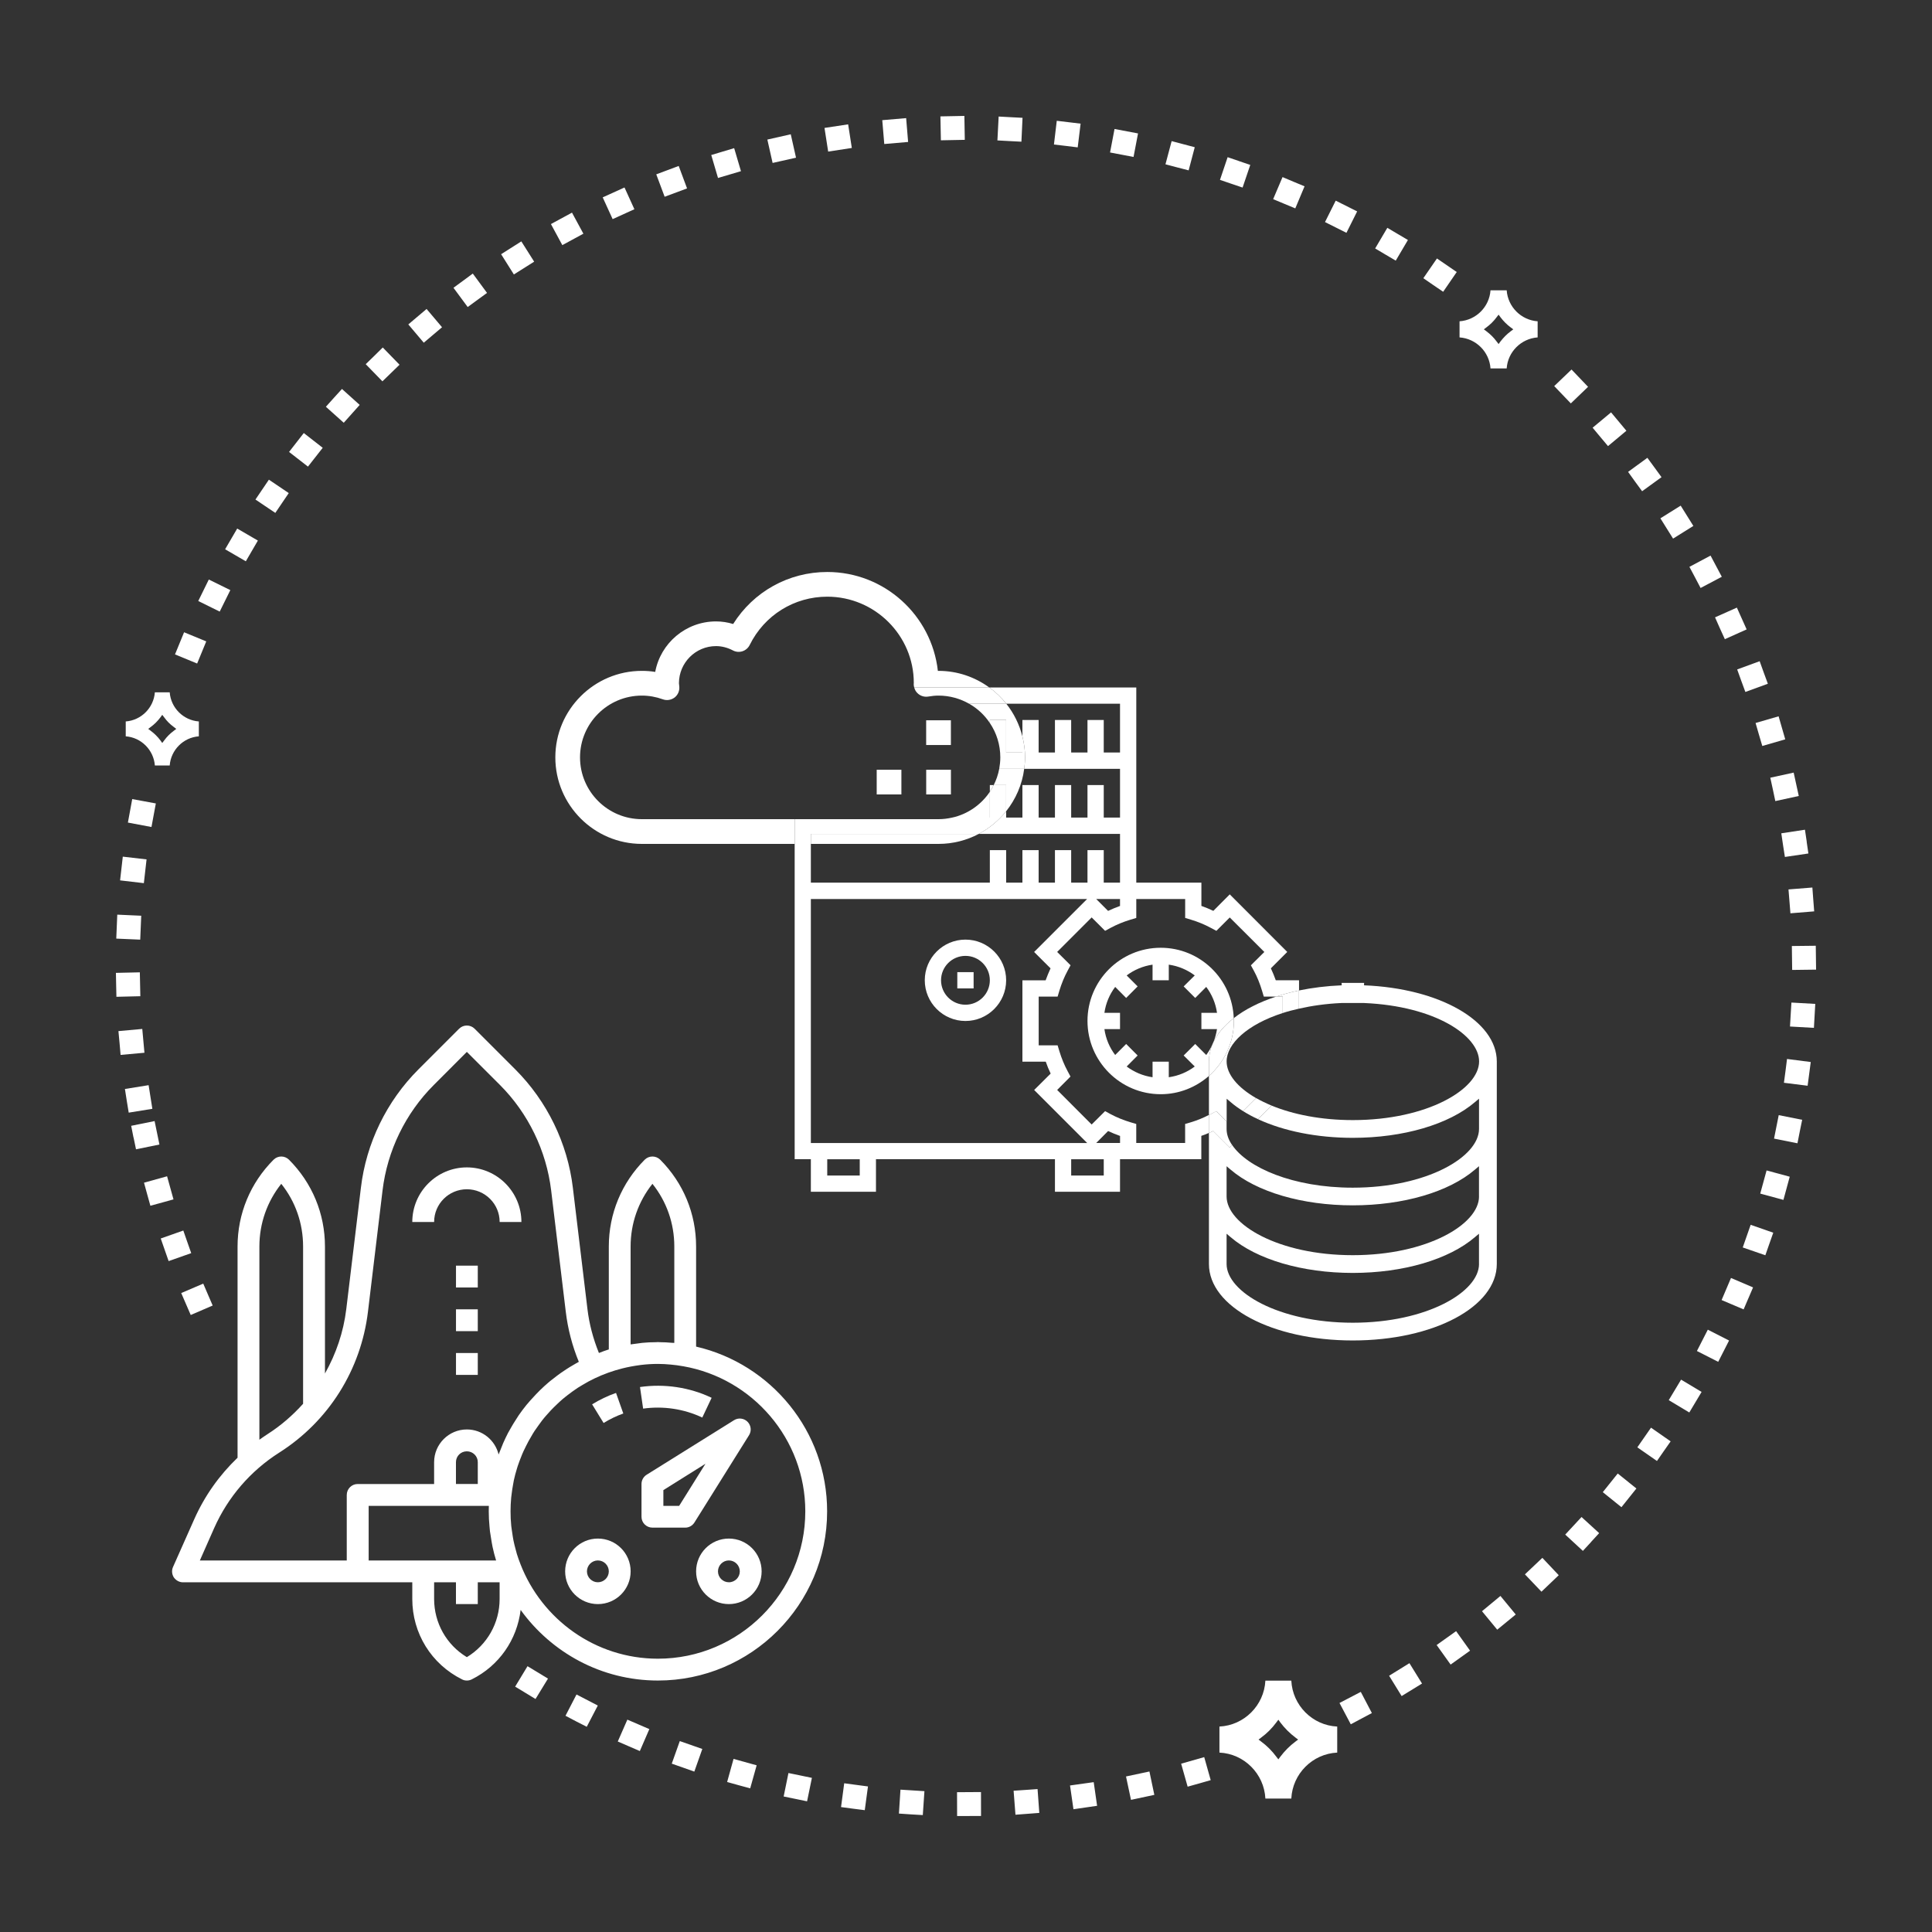 <?xml version="1.0" encoding="iso-8859-1"?>
<!-- Generator: Adobe Illustrator 15.1.0, SVG Export Plug-In . SVG Version: 6.00 Build 0)  -->
<!DOCTYPE svg PUBLIC "-//W3C//DTD SVG 1.1//EN" "http://www.w3.org/Graphics/SVG/1.1/DTD/svg11.dtd">
<svg version="1.1" id="Layer_1" xmlns="http://www.w3.org/2000/svg" xmlns:xlink="http://www.w3.org/1999/xlink" x="0px" y="0px"
	 width="50px" height="50px" viewBox="0 0 50 50" style="enable-background:new 0 0 50 50;" xml:space="preserve">
<rect x="0" y="0" width="50" height="50" fill="#333333" stroke="none"/>
<path style="fill:#FFFFFF;" d="M24.768,46.382l0.62-0.004l0.001,0.619l-0.619,0.002L24.768,46.382z M23.572,46.956l-0.308-0.021
	l0.04-0.619l0.62,0.039l-0.042,0.619L23.572,46.956z M26.232,46.344l0.311-0.021l0.309-0.022l0.045,0.617l-0.617,0.047
	L26.232,46.344z M22.072,46.808L22.072,46.808l-0.306-0.041l0.082-0.616l0.306,0.041l0.309,0.041l-0.083,0.614L22.072,46.808z
	 M27.692,46.208l0.613-0.086l0.088,0.612l-0.612,0.089L27.692,46.208z M20.584,46.555l-0.303-0.062l0.124-0.607l0.607,0.125
	l-0.125,0.607L20.584,46.555z M29.141,45.975l0.606-0.129l0.127,0.605L29.27,46.58L29.141,45.975z M19.116,46.201L19.116,46.201
	l-0.298-0.083l0.166-0.598l0.598,0.166l-0.167,0.596L19.116,46.201z M30.568,45.644l0.597-0.17l0.168,0.596l-0.297,0.085l-0.3,0.084
	L30.568,45.644z M17.679,45.746L17.679,45.746l-0.294-0.103l0.208-0.584l0.583,0.204l-0.207,0.586L17.679,45.746z M16.274,45.194
	l-0.286-0.124l0.248-0.566l0.569,0.245l-0.246,0.568L16.274,45.194z M14.91,44.549l-0.275-0.145l0.285-0.551l0.551,0.286
	l-0.286,0.55L14.91,44.549z M34.666,44.073l0.551-0.287l0.287,0.548l-0.273,0.145l-0.273,0.146L34.666,44.073z M13.595,43.809
	l-0.263-0.159l0.32-0.529l0.53,0.321l-0.323,0.528L13.595,43.809z M35.95,43.368l0.526-0.325l0.326,0.527l-0.528,0.324L35.95,43.368
	z M37.18,42.573l0.504-0.359l0.361,0.505l-0.25,0.179l-0.253,0.181L37.18,42.573z M38.354,41.698l0.477-0.395l0.396,0.48
	l-0.479,0.393L38.354,41.698z M39.465,40.744l0.451-0.427l0.424,0.449l-0.447,0.427L39.465,40.744z M40.508,39.715l0.422-0.455
	l0.456,0.417l-0.21,0.229v0.002l-0.211,0.229L40.508,39.715z M41.48,38.617l0.387-0.483l0.483,0.388l-0.387,0.484L41.48,38.617z
	 M42.374,37.457l0.354-0.509l0.508,0.354l-0.177,0.253l-0.177,0.255L42.374,37.457z M43.187,36.236l0.319-0.531l0.531,0.318
	l-0.318,0.532L43.187,36.236z M43.916,34.964l0.282-0.552l0.55,0.281l-0.281,0.551L43.916,34.964z M4.813,33.748L4.813,33.748
	L4.69,33.464l0.57-0.244l0.121,0.282l0.123,0.285l-0.568,0.245L4.813,33.748z M44.555,33.645l0.243-0.571l0.571,0.244l-0.122,0.285
	v-0.001l-0.122,0.285L44.555,33.645z M4.262,32.345L4.262,32.345L4.16,32.052l0.584-0.206l0.102,0.293l0.103,0.292l-0.585,0.206
	L4.262,32.345z M45.102,32.284l0.205-0.586l0.585,0.204l-0.103,0.292l-0.102,0.292L45.102,32.284z M3.809,30.907L3.809,30.907
	l-0.082-0.299l0.597-0.166L4.49,31.04l-0.598,0.165L3.809,30.907z M45.555,30.89l0.164-0.599l0.599,0.162l-0.163,0.6L45.555,30.89z
	 M3.457,29.44H3.455l-0.06-0.304l0.606-0.123l0.125,0.607L3.52,29.744L3.457,29.44z M45.912,29.467l0.121-0.607l0.607,0.12
	l-0.062,0.303l-0.06,0.305L45.912,29.467z M3.281,28.49l-0.048-0.307l0.613-0.099l0.097,0.612l-0.612,0.099L3.281,28.49z
	 M46.168,28.022l0.041-0.307l0.039-0.309l0.614,0.079l-0.081,0.614L46.168,28.022z M3.094,26.993L3.094,26.993l-0.029-0.308
	l0.617-0.056l0.056,0.616l-0.617,0.056L3.094,26.993z M46.325,26.566l0.018-0.31l0.019-0.31l0.617,0.035l-0.035,0.62L46.325,26.566z
	 M3.006,25.488L3,25.178l0.619-0.014l0.013,0.618l-0.619,0.015L3.006,25.488z M46.377,24.792L46.377,24.792l-0.004-0.309
	l0.619-0.007L47,25.094l-0.619,0.008L46.377,24.792z M3.009,24.291l0.026-0.62l0.62,0.028l-0.026,0.619L3.009,24.291z
	 M46.311,23.327L46.311,23.327l-0.025-0.309l0.618-0.049l0.023,0.309l0.024,0.308l-0.615,0.05L46.311,23.327z M3.108,22.784
	l0.07-0.614l0.615,0.071l-0.07,0.615L3.108,22.784z M46.145,21.872L46.145,21.872L46.1,21.566l0.612-0.093l0.046,0.309h-0.002
	l0.045,0.306l-0.608,0.09L46.145,21.872z M3.31,21.288l0.112-0.608l0.611,0.113l-0.113,0.61L3.31,21.288z M45.881,20.429
	l-0.066-0.302l0.605-0.132l0.066,0.303l0.066,0.302l-0.607,0.132L45.881,20.429z M45.52,19.008l-0.086-0.297l0.596-0.173
	l0.172,0.596l-0.594,0.172L45.52,19.008z M45.063,17.617L45.063,17.617l-0.105-0.292l0.582-0.213l0.105,0.292l0.107,0.291
	l-0.582,0.213L45.063,17.617z M4.529,16.936l0.235-0.573l0.574,0.236l-0.236,0.573L4.529,16.936z M44.51,16.259l-0.125-0.282
	l0.565-0.252l0.253,0.564l-0.564,0.253L44.51,16.259z M5.131,15.554l0.273-0.556l0.557,0.274l-0.275,0.556L5.131,15.554z
	 M43.867,14.943l-0.145-0.273l0.547-0.291l0.291,0.548l-0.549,0.29L43.867,14.943z M5.826,14.215l0.313-0.536l0.535,0.311
	l-0.312,0.536L5.826,14.215z M43.135,13.677L43.135,13.677l-0.164-0.263l0.525-0.328l0.328,0.525l-0.525,0.328L43.135,13.677z
	 M6.611,12.928l0.174-0.257l0.174-0.257l0.514,0.347l-0.348,0.513L6.611,12.928z M42.314,12.462l-0.179-0.25l0.499-0.364
	l0.184,0.251L43,12.349l-0.502,0.364L42.314,12.462z M7.481,11.696l0.381-0.489l0.49,0.382L7.97,12.076L7.481,11.696z
	 M41.416,11.308L41.416,11.308l-0.199-0.239l0.477-0.397l0.397,0.476l-0.476,0.397L41.416,11.308z M8.434,10.527l0.207-0.231
	l0.209-0.23l0.459,0.413l-0.413,0.462L8.434,10.527z M40.438,10.216l-0.215-0.224l0.448-0.429l0.428,0.448l-0.446,0.429
	L40.438,10.216z M9.465,9.425l0.222-0.216l0.219-0.216l0.434,0.446l-0.443,0.43L9.465,9.425z M10.567,8.396l0.473-0.4l0.4,0.473
	l-0.473,0.4L10.567,8.396z M11.736,7.448l0.5-0.368l0.368,0.5l-0.5,0.366L11.736,7.448z M37.091,7.376L36.836,7.2l0.352-0.511
	l0.512,0.351l-0.351,0.511L37.091,7.376z M12.969,6.579l0.523-0.332l0.332,0.525l-0.525,0.331L12.969,6.579z M35.855,6.588
	L35.589,6.43l0.315-0.534l0.533,0.315l-0.315,0.534L35.855,6.588z M14.258,5.799l0.545-0.296l0.295,0.545l-0.545,0.296L14.258,5.799
	z M34.568,5.886l-0.277-0.139l0.277-0.554l0.555,0.278l-0.277,0.554L34.568,5.886z M15.598,5.108l0.564-0.256l0.256,0.563
	l-0.563,0.256L15.598,5.108z M33.236,5.274L33.236,5.274l-0.287-0.12l0.243-0.571l0.284,0.12l0.286,0.119l-0.24,0.571L33.236,5.274z
	 M16.984,4.512l0.581-0.217l0.216,0.581l-0.58,0.216L16.984,4.512z M31.865,4.755l-0.292-0.1l0.198-0.587l0.294,0.1v0.001
	l0.292,0.099l-0.199,0.586L31.865,4.755z M18.407,4.012L19,3.834l0.176,0.596l-0.594,0.176L18.407,4.012z M30.461,4.331
	l-0.299-0.079l0.16-0.6l0.299,0.079L30.92,3.81l-0.158,0.599L30.461,4.331z M19.859,3.612l0.303-0.068l0.303-0.069l0.136,0.606
	l-0.303,0.068l-0.303,0.068L19.859,3.612z M29.033,4.004l-0.305-0.058l0.116-0.608l0.608,0.115l-0.116,0.609L29.033,4.004z
	 M21.338,3.311l0.612-0.093l0.095,0.611l-0.612,0.094L21.338,3.311z M27.582,3.776L27.276,3.74l0.073-0.614l0.309,0.037L27.966,3.2
	l-0.075,0.614L27.582,3.776z M22.833,3.11l0.618-0.053l0.051,0.617l-0.617,0.053L22.833,3.11z M26.123,3.651L26.123,3.651
	l-0.31-0.017l0.032-0.618l0.311,0.017l0.307,0.016l-0.029,0.618L26.123,3.651z M24.338,3.012L24.958,3l0.011,0.619L24.35,3.631
	L24.338,3.012z"/>
<g>
	<defs>
		<rect id="SVGID_1_" x="4.453" y="26.497" width="16.953" height="17.037"/>
	</defs>
	<clipPath id="SVGID_2_">
		<use xlink:href="#SVGID_1_"  style="overflow:visible;"/>
	</clipPath>
	<path style="clip-path:url(#SVGID_2_);fill:#FFFFFF;" d="M18.015,34.85v-2.59c0-0.85-0.33-1.646-0.929-2.247
		c-0.112-0.11-0.29-0.11-0.401,0c-0.598,0.601-0.929,1.397-0.929,2.247v2.663c-0.088,0.026-0.172,0.06-0.256,0.092
		c-0.149-0.368-0.251-0.749-0.297-1.138l-0.377-3.136c-0.137-1.154-0.668-2.242-1.489-3.064l-1.054-1.054
		c-0.111-0.11-0.291-0.11-0.401,0l-1.055,1.055c-0.821,0.821-1.351,1.909-1.487,3.063l-0.378,3.136
		c-0.072,0.598-0.265,1.16-0.552,1.669V32.26c0-0.85-0.331-1.646-0.931-2.247c-0.111-0.11-0.288-0.11-0.399,0
		c-0.6,0.601-0.932,1.397-0.932,2.247v5.466c-0.471,0.451-0.853,0.988-1.122,1.594l-0.548,1.233
		c-0.039,0.086-0.031,0.188,0.02,0.269c0.054,0.078,0.142,0.128,0.238,0.128h5.934v0.432c0,0.887,0.492,1.684,1.287,2.08
		c0.039,0.021,0.082,0.03,0.125,0.03c0.043,0,0.088-0.01,0.127-0.03c0.707-0.352,1.172-1.026,1.265-1.797
		c0.797,1.104,2.09,1.827,3.553,1.827c2.414,0,4.379-1.963,4.379-4.378C21.406,37.038,19.956,35.299,18.015,34.85 M16.32,32.26
		c0-0.599,0.2-1.164,0.565-1.623c0.367,0.459,0.566,1.024,0.566,1.623v2.494c-0.02-0.002-0.039-0.001-0.059-0.002
		c-0.107-0.011-0.213-0.015-0.317-0.016c-0.017,0-0.032-0.003-0.048-0.003c-0.017,0-0.031,0.003-0.047,0.003
		c-0.12,0-0.238,0.005-0.357,0.017c-0.064,0.007-0.126,0.017-0.188,0.025c-0.039,0.005-0.076,0.008-0.115,0.015V32.26z M6.713,32.26
		c0-0.599,0.201-1.164,0.566-1.623c0.367,0.459,0.565,1.024,0.565,1.623v4.07c-0.268,0.297-0.573,0.564-0.921,0.786
		c-0.071,0.045-0.14,0.095-0.21,0.144V32.26z M9.541,40.385v-1.413h3.11c-0.002,0.047-0.002,0.095-0.002,0.142
		c0,0.134,0.007,0.266,0.02,0.397c0.004,0.04,0.008,0.078,0.011,0.119c0.014,0.094,0.028,0.188,0.045,0.283
		c0.008,0.039,0.015,0.078,0.022,0.118c0.025,0.118,0.055,0.236,0.092,0.354H9.541z M11.8,38.405V37.84
		c0-0.155,0.125-0.28,0.282-0.28c0.156,0,0.283,0.125,0.283,0.28v0.565H11.8z M12.93,41.381c0,0.621-0.322,1.188-0.848,1.506
		c-0.527-0.318-0.847-0.885-0.847-1.506v-0.432H11.8v0.564h0.565v-0.564h0.565V41.381z M13.023,37.346
		c-0.026,0.06-0.05,0.12-0.072,0.18c-0.017,0.039-0.033,0.077-0.047,0.116c-0.09-0.371-0.423-0.648-0.822-0.648
		c-0.467,0-0.847,0.381-0.847,0.847v0.565H9.256c-0.155,0-0.282,0.127-0.282,0.283v1.696H5.172l0.37-0.837
		c0.358-0.806,0.942-1.482,1.684-1.954c1.28-0.813,2.116-2.145,2.297-3.649L9.9,30.81c0.123-1.029,0.594-2,1.328-2.732l0.854-0.855
		l0.855,0.854c0.733,0.733,1.203,1.704,1.327,2.732l0.378,3.136c0.053,0.445,0.166,0.881,0.338,1.299
		c-0.052,0.027-0.101,0.058-0.152,0.087c-0.057,0.033-0.114,0.067-0.17,0.104c-0.047,0.03-0.095,0.062-0.141,0.095
		c-0.066,0.046-0.131,0.096-0.195,0.147c-0.045,0.034-0.09,0.068-0.133,0.106c-0.072,0.063-0.143,0.125-0.211,0.193
		c-0.036,0.034-0.072,0.071-0.105,0.107c-0.053,0.056-0.105,0.111-0.153,0.166c-0.033,0.038-0.066,0.075-0.097,0.113
		c-0.068,0.084-0.134,0.172-0.196,0.261c-0.031,0.045-0.06,0.095-0.09,0.141c-0.037,0.056-0.07,0.111-0.103,0.169
		c-0.029,0.05-0.059,0.102-0.087,0.153C13.103,37.172,13.062,37.258,13.023,37.346 M17.027,42.927c-1.621,0-3.004-1.02-3.557-2.446
		c-0.033-0.087-0.067-0.175-0.093-0.263c-0.012-0.038-0.019-0.075-0.03-0.111c-0.021-0.082-0.045-0.164-0.06-0.247
		c-0.013-0.062-0.02-0.123-0.03-0.187c-0.007-0.061-0.021-0.121-0.026-0.183c-0.013-0.123-0.018-0.251-0.018-0.377
		c0-0.115,0.005-0.231,0.016-0.35c0.004-0.035,0.009-0.069,0.013-0.105c0.009-0.077,0.021-0.156,0.035-0.23
		c0.008-0.04,0.014-0.079,0.021-0.118c0.022-0.1,0.047-0.197,0.077-0.292c0.013-0.05,0.031-0.099,0.049-0.149
		c0.019-0.051,0.037-0.104,0.058-0.153c0.02-0.054,0.043-0.107,0.066-0.159c0.02-0.045,0.043-0.092,0.067-0.137
		c0.041-0.082,0.084-0.165,0.132-0.242c0.028-0.05,0.057-0.1,0.088-0.146c0.03-0.046,0.064-0.093,0.098-0.139
		c0.029-0.041,0.059-0.083,0.091-0.125c0.034-0.043,0.068-0.086,0.105-0.127c0.039-0.046,0.08-0.089,0.121-0.135
		c0.053-0.056,0.107-0.11,0.165-0.164c0.046-0.045,0.094-0.088,0.143-0.131c0.041-0.036,0.084-0.067,0.127-0.102
		c0.041-0.033,0.082-0.063,0.125-0.094c0.047-0.033,0.095-0.067,0.143-0.099c0.038-0.024,0.08-0.048,0.119-0.072
		c0.101-0.062,0.207-0.119,0.316-0.171c0.228-0.109,0.469-0.196,0.72-0.259c0.15-0.038,0.301-0.065,0.45-0.085
		c0.005-0.001,0.012-0.002,0.02-0.003c0.152-0.019,0.303-0.028,0.449-0.028c0.112,0,0.222,0.007,0.33,0.017
		c0.107,0.01,0.214,0.023,0.326,0.044h0.002c1.789,0.314,3.156,1.877,3.156,3.755C20.841,41.215,19.131,42.927,17.027,42.927"/>
</g>
<g>
	<defs>
		<rect id="SVGID_3_" width="50" height="50"/>
	</defs>
	<clipPath id="SVGID_4_">
		<use xlink:href="#SVGID_3_"  style="overflow:visible;"/>
	</clipPath>
	<path style="clip-path:url(#SVGID_4_);fill:#FFFFFF;" d="M12.082,30.212c-0.779,0-1.412,0.635-1.412,1.413h0.565
		c0-0.469,0.38-0.847,0.847-0.847s0.849,0.378,0.849,0.847h0.563C13.494,30.847,12.861,30.212,12.082,30.212"/>
	<rect x="11.801" y="32.755" style="clip-path:url(#SVGID_4_);fill:#FFFFFF;" width="0.564" height="0.565"/>
	<rect x="11.801" y="33.885" style="clip-path:url(#SVGID_4_);fill:#FFFFFF;" width="0.564" height="0.565"/>
	<rect x="11.801" y="35.016" style="clip-path:url(#SVGID_4_);fill:#FFFFFF;" width="0.564" height="0.566"/>
	<path style="clip-path:url(#SVGID_4_);fill:#FFFFFF;" d="M16.563,35.896l0.081,0.559c0.519-0.073,1.056,0.006,1.531,0.231
		l0.242-0.511C17.843,35.901,17.193,35.806,16.563,35.896"/>
	<path style="clip-path:url(#SVGID_4_);fill:#FFFFFF;" d="M15.943,36.049c-0.217,0.075-0.424,0.175-0.619,0.295l0.297,0.483
		c0.162-0.1,0.334-0.183,0.51-0.246L15.943,36.049z"/>
	<path style="clip-path:url(#SVGID_4_);fill:#FFFFFF;" d="M19.346,36.795c-0.094-0.094-0.239-0.11-0.35-0.04l-2.261,1.411
		c-0.083,0.052-0.133,0.143-0.133,0.239v0.85c0,0.155,0.128,0.28,0.284,0.28h0.848c0.096,0,0.186-0.05,0.238-0.133l1.413-2.259
		C19.455,37.032,19.438,36.888,19.346,36.795 M17.576,38.972h-0.408v-0.408l1.089-0.682L17.576,38.972z"/>
	<path style="clip-path:url(#SVGID_4_);fill:#FFFFFF;" d="M15.473,39.818c-0.467,0-0.847,0.379-0.847,0.849
		c0,0.468,0.38,0.847,0.847,0.847c0.468,0,0.848-0.379,0.848-0.847C16.321,40.197,15.941,39.818,15.473,39.818 M15.473,40.949
		c-0.155,0-0.283-0.127-0.283-0.282s0.128-0.283,0.283-0.283c0.156,0,0.283,0.128,0.283,0.283S15.629,40.949,15.473,40.949"/>
	<path style="clip-path:url(#SVGID_4_);fill:#FFFFFF;" d="M18.863,39.818c-0.467,0-0.848,0.379-0.848,0.849
		c0,0.468,0.381,0.847,0.848,0.847c0.468,0,0.848-0.379,0.848-0.847C19.711,40.197,19.331,39.818,18.863,39.818 M18.863,40.949
		c-0.155,0-0.282-0.127-0.282-0.282s0.127-0.283,0.282-0.283c0.156,0,0.283,0.128,0.283,0.283S19.02,40.949,18.863,40.949"/>
	<path style="clip-path:url(#SVGID_4_);fill:#FFFFFF;" d="M34.607,45.357v-0.674c-0.642-0.03-1.156-0.548-1.188-1.188h-0.671
		c-0.033,0.64-0.549,1.157-1.189,1.188v0.674c0.641,0.03,1.156,0.548,1.189,1.189h0.671C33.451,45.905,33.966,45.388,34.607,45.357
		 M33.529,45.07c-0.15,0.111-0.284,0.246-0.396,0.396l-0.049,0.066l-0.051-0.066c-0.111-0.15-0.244-0.285-0.396-0.396l-0.066-0.05
		l0.066-0.05c0.152-0.111,0.285-0.245,0.396-0.396l0.051-0.068l0.049,0.068c0.112,0.15,0.246,0.284,0.396,0.396l0.066,0.05
		L33.529,45.07z"/>
	<path style="clip-path:url(#SVGID_4_);fill:#FFFFFF;" d="M39.794,8.732V8.315c-0.428-0.03-0.771-0.374-0.801-0.802h-0.419
		c-0.029,0.428-0.372,0.772-0.801,0.802v0.417c0.429,0.031,0.771,0.374,0.801,0.802h0.419C39.022,9.106,39.366,8.763,39.794,8.732
		 M39.098,8.573c-0.102,0.075-0.188,0.164-0.266,0.264l-0.048,0.067l-0.052-0.067c-0.072-0.099-0.163-0.188-0.264-0.264l-0.066-0.05
		l0.066-0.05c0.101-0.075,0.191-0.163,0.264-0.263l0.052-0.067l0.048,0.067c0.077,0.101,0.164,0.189,0.264,0.263l0.068,0.05
		L39.098,8.573z"/>
	<path style="clip-path:url(#SVGID_4_);fill:#FFFFFF;" d="M5.146,19.056v-0.385c-0.402-0.03-0.724-0.352-0.754-0.754H4.008
		c-0.031,0.402-0.353,0.724-0.754,0.754v0.385c0.401,0.03,0.723,0.353,0.754,0.755h0.384C4.422,19.409,4.744,19.086,5.146,19.056
		 M4.496,18.914c-0.094,0.07-0.177,0.152-0.246,0.247l-0.051,0.067l-0.048-0.067c-0.071-0.094-0.154-0.177-0.249-0.247l-0.066-0.05
		l0.066-0.051c0.095-0.069,0.178-0.152,0.249-0.247L4.199,18.5l0.051,0.066c0.069,0.096,0.152,0.179,0.246,0.247l0.066,0.051
		L4.496,18.914z"/>
	<path style="clip-path:url(#SVGID_4_);fill:#FFFFFF;" d="M31.376,27.03c0.011-0.021,0.021-0.041,0.028-0.062
		C31.395,26.989,31.385,27.01,31.376,27.03"/>
	<path style="clip-path:url(#SVGID_4_);fill:#FFFFFF;" d="M31.848,28.521c0.096,0.083,0.205,0.162,0.323,0.235l0.337-0.337
		c-0.485-0.278-0.763-0.622-0.763-0.949c0-0.454,0.53-0.956,1.452-1.253v-0.426h-0.17c-0.438,0.144-0.81,0.333-1.098,0.559
		c0,0.024,0.004,0.049,0.004,0.073c0,0.566-0.253,1.073-0.646,1.422v1.012c0.018-0.01,0.035-0.017,0.053-0.026l0.139-0.074
		l0.267,0.265v-0.587L31.848,28.521z"/>
	<path style="clip-path:url(#SVGID_4_);fill:#FFFFFF;" d="M35.301,25.5l0.002-0.063h-0.582l0.002,0.063
		c-0.391,0.016-0.762,0.063-1.105,0.133v0.471c0.33-0.075,0.697-0.128,1.099-0.146h0.587c1.838,0.079,2.975,0.846,2.975,1.512
		c0,0.718-1.342,1.518-3.268,1.518c-0.828,0-1.548-0.148-2.102-0.375l-0.351,0.352c0.666,0.308,1.528,0.482,2.452,0.482
		c1.306,0,2.489-0.347,3.163-0.926l0.104-0.087v0.782c0,0.72-1.342,1.521-3.268,1.521c-1.553,0-2.728-0.523-3.121-1.104
		l-0.064,0.063l-0.425-0.425c-0.036,0.018-0.075,0.034-0.112,0.05v3.391c0,1.108,1.636,1.979,3.723,1.979
		c2.09,0,3.727-0.87,3.727-1.979V27.47C38.736,26.424,37.258,25.577,35.301,25.5 M38.277,32.712c0,0.719-1.342,1.52-3.268,1.52
		c-1.924,0-3.265-0.801-3.265-1.52v-0.783l0.103,0.087c0.676,0.58,1.859,0.927,3.162,0.927c1.305,0,2.487-0.347,3.163-0.927
		l0.104-0.087V32.712z M38.277,30.965c0,0.719-1.342,1.519-3.268,1.519c-1.924,0-3.265-0.8-3.265-1.519v-0.783l0.103,0.087
		c0.676,0.58,1.859,0.925,3.162,0.925c1.305,0,2.487-0.345,3.163-0.925l0.104-0.088V30.965z"/>
	<path style="clip-path:url(#SVGID_4_);fill:#FFFFFF;" d="M24.986,24.317c-0.58,0-1.053,0.471-1.053,1.052
		c0,0.581,0.473,1.054,1.053,1.054s1.053-0.473,1.053-1.054C26.039,24.789,25.566,24.317,24.986,24.317 M24.986,26.002
		c-0.349,0-0.632-0.284-0.632-0.633c0-0.348,0.283-0.631,0.632-0.631c0.348,0,0.631,0.283,0.631,0.631
		C25.617,25.718,25.334,26.002,24.986,26.002"/>
	<rect x="24.775" y="25.159" style="clip-path:url(#SVGID_4_);fill:#FFFFFF;" width="0.422" height="0.421"/>
	<path style="clip-path:url(#SVGID_4_);fill:#FFFFFF;" d="M30.821,29.044l-0.15,0.044v0.492h-1.265v-0.492l-0.15-0.044
		c-0.182-0.055-0.357-0.126-0.519-0.213L28.6,28.756l-0.348,0.346l-0.893-0.894l0.345-0.347l-0.073-0.137
		c-0.088-0.163-0.159-0.337-0.215-0.521l-0.045-0.149h-0.49v-1.262h0.49l0.045-0.151c0.056-0.184,0.127-0.359,0.215-0.521
		l0.075-0.139l-0.347-0.345l0.893-0.893L28.6,24.09l0.138-0.075c0.161-0.087,0.337-0.159,0.519-0.214l0.15-0.045v-0.49h1.265v0.49
		l0.15,0.045c0.183,0.055,0.358,0.127,0.519,0.215l0.139,0.074l0.346-0.346l0.895,0.893l-0.348,0.345l0.076,0.139
		c0.088,0.161,0.158,0.338,0.213,0.521l0.045,0.15h0.322c0.186-0.063,0.383-0.115,0.59-0.158v-0.265h-0.602
		c-0.037-0.104-0.08-0.208-0.127-0.309l0.424-0.424l-1.488-1.49l-0.425,0.427c-0.099-0.048-0.202-0.09-0.309-0.128v-0.602h-1.685
		v-5.051h-3.803c0.166,0.12,0.314,0.261,0.439,0.42h2.943v1.263h-0.421v-0.842h-0.421v0.842h-0.422v-0.842h-0.42v0.842h-0.422
		v-0.842H26.46v0.425c0.043,0.175,0.069,0.355,0.069,0.543c0,0.1-0.01,0.199-0.023,0.296h2.48v1.262h-0.421v-0.841h-0.421v0.841
		h-0.422v-0.841h-0.42v0.841h-0.422v-0.841H26.46v0.841h-0.421v-0.164c-0.193,0.24-0.434,0.44-0.707,0.586h3.654v1.262h-0.421
		v-0.842h-0.421v0.842h-0.422v-0.842h-0.42v0.842h-0.422v-0.842H26.46v0.842h-0.421v-0.842h-0.422v0.842h-4.632v-1.003h-0.215
		h-0.204v8.16h0.419v0.843h1.685v-0.843h4.632v0.843h1.684v-0.843h2.104v-0.604c0.067-0.022,0.132-0.049,0.196-0.076v-0.465
		C31.14,28.931,30.984,28.995,30.821,29.044 M28.986,23.266v0.18c-0.105,0.038-0.209,0.08-0.309,0.128l-0.308-0.308H28.986z
		 M22.25,30.422h-0.841v-0.421h0.841V30.422z M20.985,29.58v-6.314h7.15l-1.372,1.371l0.425,0.424
		c-0.046,0.101-0.089,0.204-0.127,0.309H26.46v2.106h0.604c0.036,0.105,0.079,0.208,0.127,0.308l-0.427,0.425l1.372,1.372H20.985z
		 M28.565,30.422h-0.843v-0.421h0.843V30.422z M28.986,29.58H28.37l0.308-0.309c0.1,0.047,0.203,0.09,0.309,0.127V29.58z"/>
	<path style="clip-path:url(#SVGID_4_);fill:#FFFFFF;" d="M25.617,20.49c0.037-0.055,0.069-0.113,0.1-0.172h-0.1V20.49z"/>
	<path style="clip-path:url(#SVGID_4_);fill:#FFFFFF;" d="M33.197,25.791v0.426c0.131-0.043,0.273-0.08,0.42-0.113v-0.47
		c-0.207,0.043-0.404,0.096-0.59,0.157H33.197z"/>
	<path style="clip-path:url(#SVGID_4_);fill:#FFFFFF;" d="M32.171,28.756c0.12,0.075,0.249,0.146,0.387,0.208l0.351-0.351
		c-0.145-0.061-0.279-0.126-0.4-0.194L32.171,28.756z"/>
	<path style="clip-path:url(#SVGID_4_);fill:#FFFFFF;" d="M31.824,29.697l0.064-0.063c-0.096-0.138-0.144-0.279-0.144-0.417v-0.196
		l-0.267-0.265l-0.139,0.075c-0.018,0.009-0.035,0.016-0.053,0.025v0.466c0.037-0.017,0.076-0.032,0.112-0.051L31.824,29.697z"/>
	<path style="clip-path:url(#SVGID_4_);fill:#FFFFFF;" d="M30.039,24.528c-1.046,0-1.895,0.85-1.895,1.894s0.849,1.896,1.895,1.896
		c0.479,0,0.912-0.18,1.248-0.473V27.47c0-0.151,0.031-0.299,0.089-0.439c-0.043,0.097-0.097,0.189-0.159,0.272l-0.285-0.285
		l-0.299,0.298l0.287,0.285c-0.193,0.145-0.421,0.242-0.672,0.278v-0.403h-0.42v0.403c-0.25-0.036-0.476-0.134-0.67-0.278
		l0.284-0.285l-0.297-0.298l-0.284,0.285c-0.146-0.192-0.244-0.421-0.279-0.67h0.404v-0.421h-0.404
		c0.035-0.249,0.134-0.478,0.279-0.671l0.284,0.286l0.297-0.299l-0.284-0.284c0.194-0.145,0.42-0.242,0.67-0.279v0.404h0.42v-0.404
		c0.251,0.036,0.479,0.134,0.672,0.279l-0.287,0.284l0.299,0.299l0.285-0.286c0.145,0.193,0.244,0.422,0.279,0.671h-0.404v0.421
		h0.404c-0.018,0.116-0.049,0.229-0.092,0.336c0.107-0.227,0.287-0.434,0.525-0.619C31.891,25.338,31.06,24.528,30.039,24.528"/>
	<path style="clip-path:url(#SVGID_4_);fill:#FFFFFF;" d="M31.404,26.969c-0.008,0.021-0.018,0.042-0.028,0.062
		c-0.058,0.141-0.089,0.288-0.089,0.439v0.375c0.394-0.349,0.646-0.855,0.646-1.423c0-0.023-0.004-0.048-0.004-0.072
		C31.691,26.535,31.512,26.742,31.404,26.969"/>
	<path style="clip-path:url(#SVGID_4_);fill:#FFFFFF;" d="M16.611,21.2c-0.883,0-1.6-0.717-1.6-1.599c0-0.882,0.717-1.599,1.6-1.599
		c0.184,0,0.365,0.032,0.543,0.096c0.102,0.038,0.217,0.019,0.305-0.047c0.086-0.066,0.131-0.174,0.121-0.283l-0.009-0.086
		c0-0.529,0.43-0.961,0.96-0.961c0.146,0,0.295,0.038,0.437,0.112c0.077,0.041,0.166,0.048,0.248,0.021
		c0.081-0.027,0.149-0.086,0.186-0.162c0.382-0.771,1.151-1.25,2.008-1.25c1.234,0,2.239,1.004,2.239,2.231
		c0,0.008-0.002,0.029-0.002,0.038c0,0.028,0.005,0.054,0.013,0.081h1.943c-0.37-0.269-0.822-0.43-1.313-0.43h-0.018
		c-0.161-1.438-1.382-2.559-2.862-2.559c-1.002,0-1.91,0.509-2.436,1.346c-0.144-0.044-0.293-0.067-0.443-0.067
		c-0.783,0-1.437,0.564-1.574,1.307c-0.115-0.019-0.229-0.027-0.346-0.027c-1.234,0-2.239,1.004-2.239,2.239
		c0,1.235,1.005,2.239,2.239,2.239h3.518h0.437V21.2H16.611z"/>
	<path style="clip-path:url(#SVGID_4_);fill:#FFFFFF;" d="M25.717,20.318h0.322v0.677c0.247-0.31,0.414-0.686,0.467-1.098H25.86
		C25.832,20.046,25.783,20.188,25.717,20.318"/>
	<path style="clip-path:url(#SVGID_4_);fill:#FFFFFF;" d="M25.617,18.711v-0.078h0.422v0.843h0.421V19.06
		c-0.079-0.314-0.222-0.601-0.417-0.847h-0.961C25.297,18.335,25.48,18.506,25.617,18.711"/>
	<path style="clip-path:url(#SVGID_4_);fill:#FFFFFF;" d="M20.985,21.84h3.305c0.376,0,0.73-0.094,1.042-0.259h-4.347V21.84z"/>
	<path style="clip-path:url(#SVGID_4_);fill:#FFFFFF;" d="M24.643,21.16h0.975v-0.669C25.393,20.825,25.047,21.069,24.643,21.16"/>
	<path style="clip-path:url(#SVGID_4_);fill:#FFFFFF;" d="M26.039,19.476v-0.842h-0.422v0.077c0.172,0.255,0.271,0.561,0.271,0.89
		c0,0.102-0.011,0.2-0.028,0.296h0.646c0.014-0.097,0.023-0.195,0.023-0.296c0-0.187-0.026-0.368-0.069-0.542v0.417H26.039z"/>
	<path style="clip-path:url(#SVGID_4_);fill:#FFFFFF;" d="M20.985,21.84v-0.259h4.347c0.273-0.146,0.514-0.345,0.707-0.586v-0.677
		h-0.322c-0.03,0.059-0.063,0.117-0.1,0.172v0.669h-0.975c-0.114,0.026-0.232,0.041-0.352,0.041h-3.724v0.64h0.204H20.985z"/>
	<path style="clip-path:url(#SVGID_4_);fill:#FFFFFF;" d="M23.762,17.955c0.072,0.061,0.165,0.087,0.26,0.072
		c0.096-0.017,0.184-0.025,0.268-0.025c0.288,0,0.558,0.078,0.792,0.211h0.961c-0.125-0.159-0.273-0.301-0.439-0.421H23.66
		C23.676,17.855,23.709,17.912,23.762,17.955"/>
	<rect x="23.969" y="18.641" style="clip-path:url(#SVGID_4_);fill:#FFFFFF;" width="0.64" height="0.64"/>
	<rect x="23.97" y="19.921" style="clip-path:url(#SVGID_4_);fill:#FFFFFF;" width="0.64" height="0.639"/>
	<rect x="22.689" y="19.921" style="clip-path:url(#SVGID_4_);fill:#FFFFFF;" width="0.639" height="0.639"/>
</g>
</svg>

